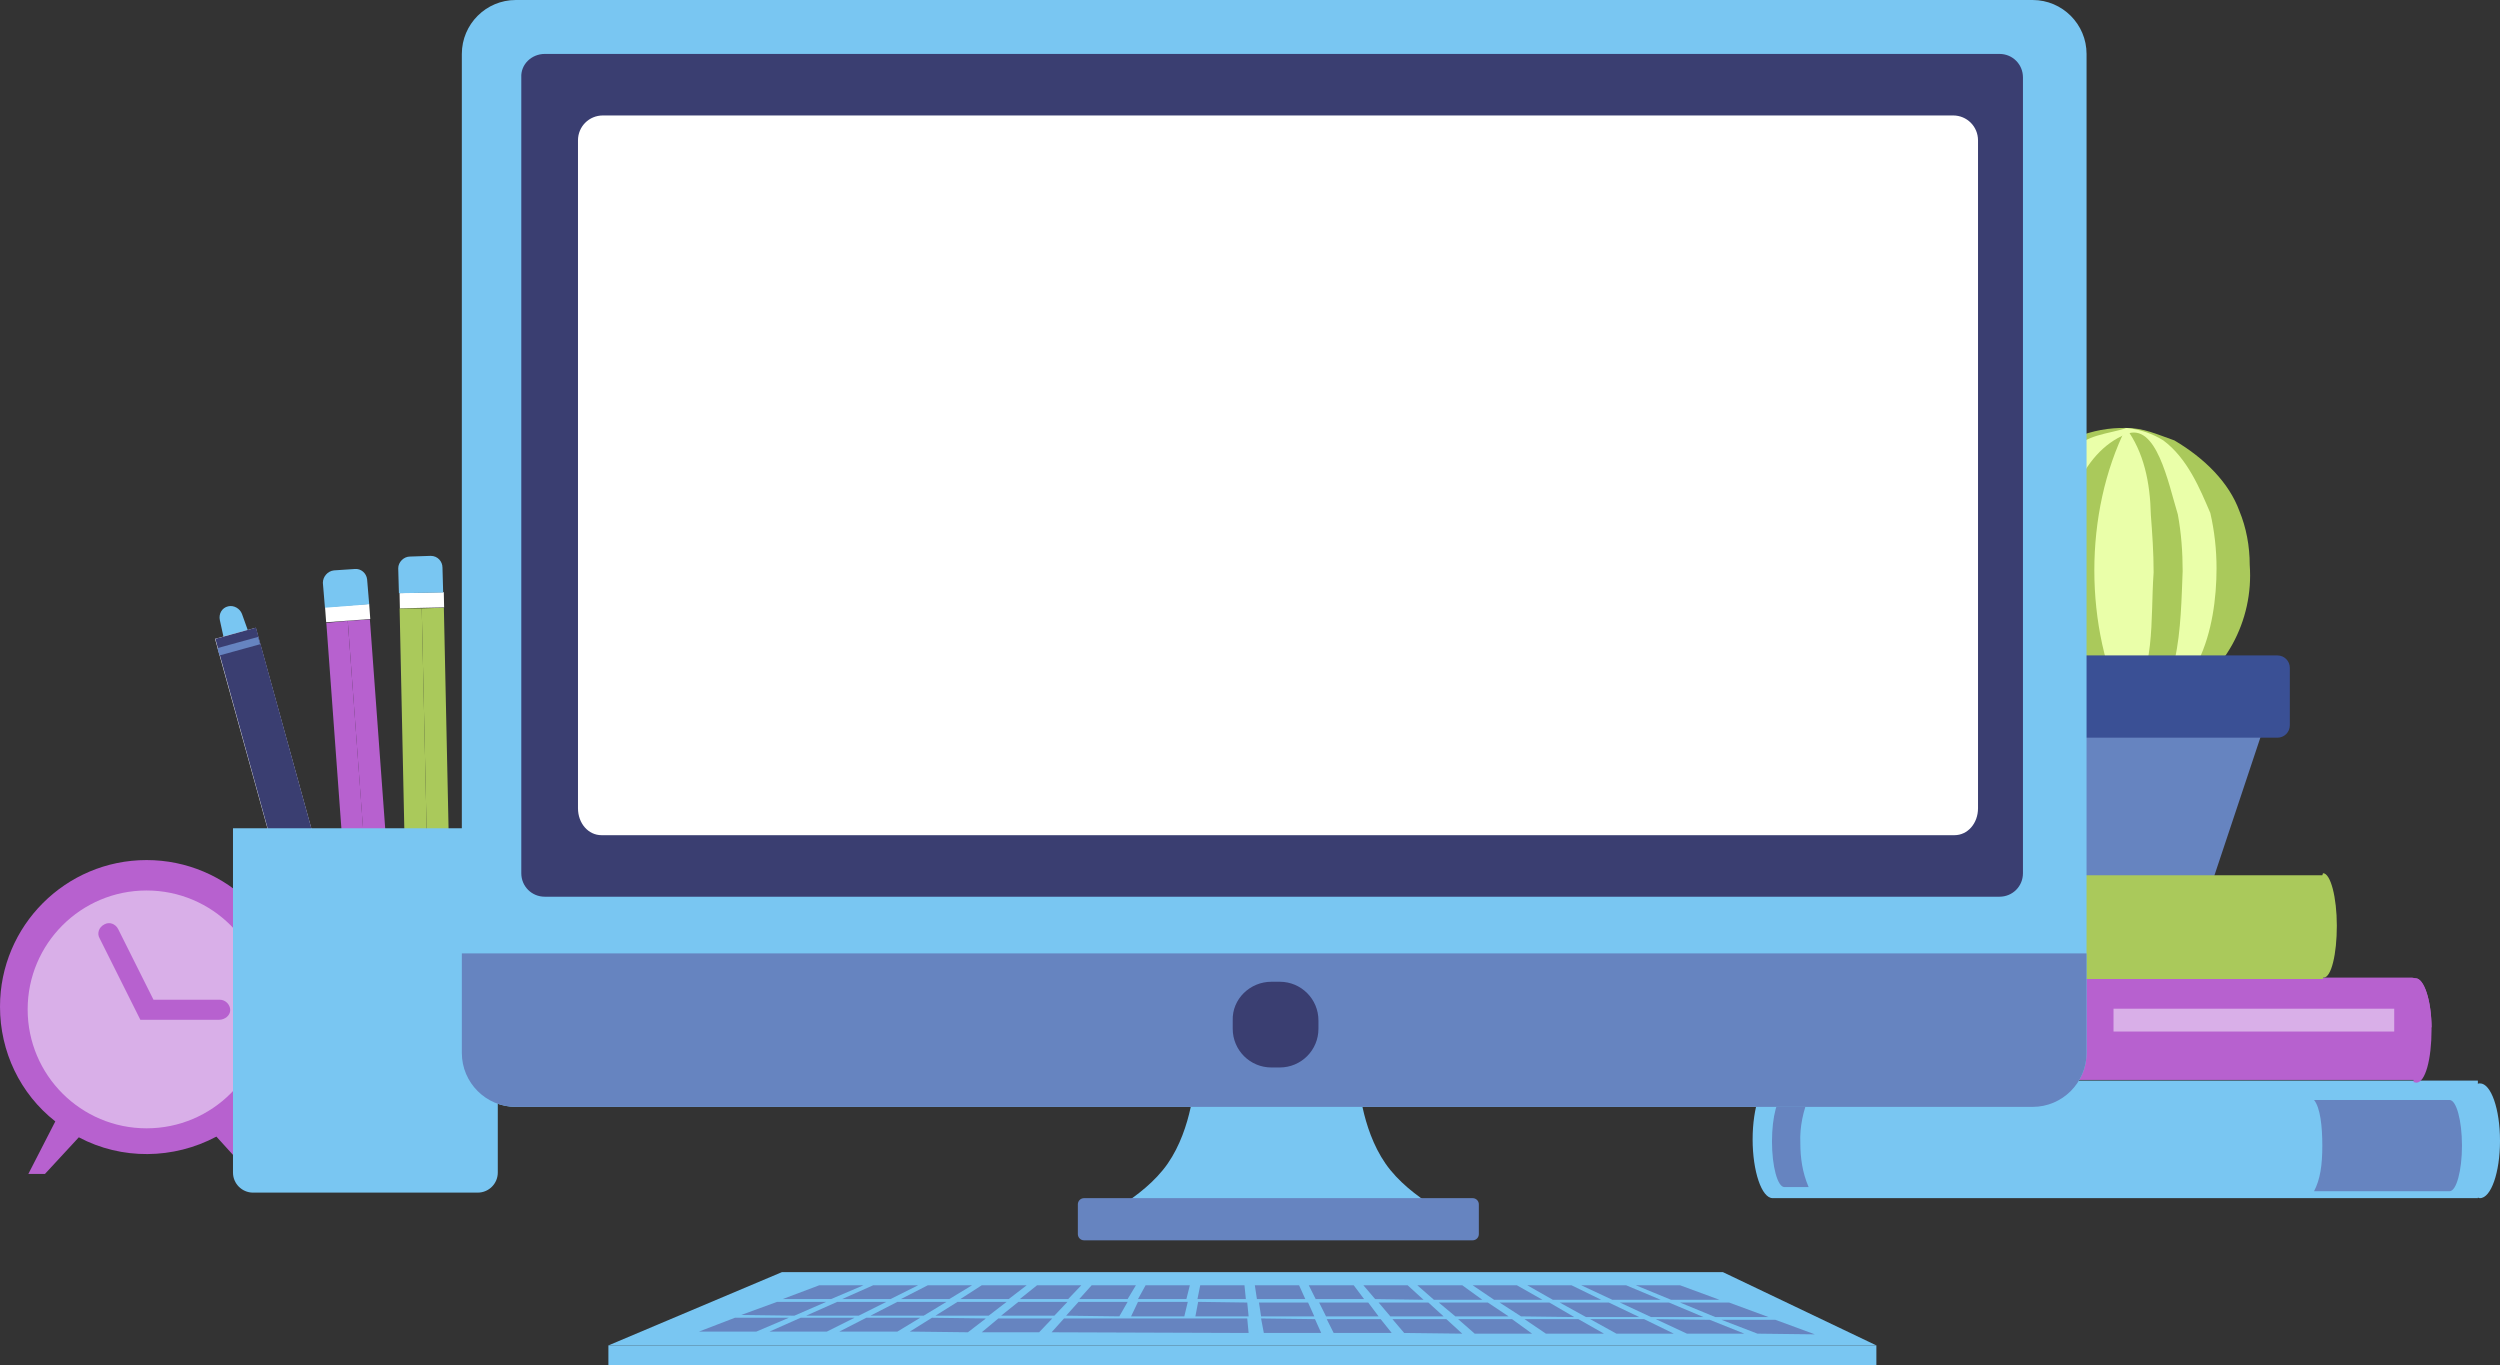 <?xml version="1.0" encoding="utf-8"?>
<!-- Generator: Adobe Illustrator 24.2.1, SVG Export Plug-In . SVG Version: 6.00 Build 0)  -->
<svg version="1.1" id="Ebene_1" xmlns="http://www.w3.org/2000/svg" xmlns:xlink="http://www.w3.org/1999/xlink" x="0px" y="0px"
	 viewBox="0 0 361.6 197.5" style="enable-background:new 0 0 361.6 197.5;" xml:space="preserve">
<rect x="0" y="0" width="361.6" height="197.5" fill="#333333" stroke="none"/>
<style type="text/css">
	.st0{fill:#B761CF;}
	.st1{fill:#D9AFE8;}
	.st2{fill:#79C6F2;}
	.st3{fill:#3A3E71;}
	.st4{fill:#FFFFFF;}
	.st5{fill:#6684C0;}
	.st6{fill:#AAC95B;}
	.st7{fill:#EAFFA9;}
	.st8{fill:#3A5095;}
	.st9{fill:#C95843;}
</style>
<g id="OBJECTS">
	<path class="st0" d="M42.4,145.6c0-11.7-9.5-21.2-21.2-21.2S0,133.9,0,145.6c0,6.5,2.9,12.6,8,16.6l-3.9,7.6h2.4l4.9-5.3
		c6.2,3.3,13.7,3.2,19.9-0.1l5,5.5h2.4l-4-7.8C39.5,157.9,42.4,151.9,42.4,145.6z"/>
	<circle class="st1" cx="21.2" cy="146" r="17.2"/>
	<path class="st0" d="M31.7,147.5H20.3l-5.9-11.8c-0.4-0.7-0.1-1.6,0.7-2c0.7-0.4,1.6-0.1,2,0.7l5.1,10.2h9.6c0.8,0,1.5,0.7,1.5,1.5
		S32.5,147.5,31.7,147.5z"/>
	<path class="st2" d="M36.9,94.1L33,95.2l-1.2-5.5c-0.2-0.9,0.3-1.8,1.2-2l0,0c0.8-0.2,1.7,0.3,2,1.1L36.9,94.1z"/>
	<path class="st3" d="M54.2,166.6c0.6,2,1.2,3.5,1.5,3.4s0.1-1.7-0.4-3.7L54.2,166.6z"/>
	<path class="st4" d="M56.6,158.1c-1.7-3.9-3.1-7.9-4.3-12L37,90.8l-5.9,1.6l15.3,55.3c1.1,4.1,2,8.3,2.5,12.5l0.2,1.3
		c0,0.2,0.1,0.4,0.2,0.5l4.9,6.2c0.3,0.3,0.7,0.5,1.2,0.4l0,0c0.4-0.1,0.7-0.5,0.8-0.9l1-7.8c0-0.2,0-0.4-0.1-0.6L56.6,158.1z"/>
	<rect x="35.3" y="91" transform="matrix(0.964 -0.266 0.266 0.964 -27.086 14.068)" class="st3" width="6.1" height="31.9"/>
	<polygon class="st4" points="50.4,163.5 57,161.7 57.1,160.5 49.7,162.6 	"/>
	
		<rect x="47.7" y="135.6" transform="matrix(0.963 -0.271 0.271 0.963 -36.766 18.532)" class="st5" width="2.2" height="13.9"/>
	<rect x="48.6" y="142.3" transform="matrix(0.963 -0.271 0.271 0.963 -37.611 18.896)" class="st4" width="2.2" height="7"/>
	
		<rect x="39.5" y="121.8" transform="matrix(0.964 -0.266 0.266 0.964 -31.034 15.741)" class="st5" width="6.1" height="1.1"/>
	
		<rect x="31.5" y="92.9" transform="matrix(0.964 -0.266 0.266 0.964 -23.63 12.569)" class="st5" width="6.1" height="1.1"/>
	<polygon class="st0" points="50.3,89.8 55.3,158 58.3,155.1 53.5,89.6 	"/>
	<polygon class="st0" points="47.2,90.1 52,155.6 55.3,157.5 50.3,89.8 	"/>
	<path class="st4" d="M56.5,156.1c-0.4-0.7-1.3-1-2-0.6c-0.3,0.2-0.6,0.5-0.7,0.8c-0.4-0.6-1.2-0.9-1.9-0.8l2.4,6.4l2.5-0.2l1.5-6.7
		C57.6,155.1,56.9,155.5,56.5,156.1z"/>
	<path class="st3" d="M55.6,161.8c-0.4,0-0.8,0.1-1.2,0.2l1.2,3.3c0,0.1,0.1,0.2,0.3,0.2l0,0c0.1,0,0.2-0.1,0.2-0.2l0.7-3.4
		C56.4,161.8,56,161.8,55.6,161.8z"/>
	
		<rect x="47.1" y="87.6" transform="matrix(0.997 -7.306810e-02 7.306810e-02 0.997 -6.346 3.912)" class="st4" width="6.4" height="2.2"/>
	<path class="st2" d="M51.3,82.3l-3,0.2c-0.9,0.1-1.6,0.9-1.6,1.8l0,0l0.3,3.6l6.4-0.5l-0.3-3.6C53,82.9,52.2,82.2,51.3,82.3z"/>
	<polygon class="st6" points="61,88 62.5,156.2 65.6,153.6 64.2,87.9 	"/>
	<polygon class="st6" points="57.8,88 59.2,153.7 62.5,155.8 61,88 	"/>
	<path class="st4" d="M63.8,154.5c-0.3-0.5-0.8-0.8-1.4-0.9c-0.6,0.1-1.1,0.4-1.3,0.9c-0.4-0.6-1.1-0.9-1.9-0.9l2.1,6.5l2.5-0.1
		l1.8-6.6C64.9,153.5,64.2,153.9,63.8,154.5z"/>
	<path class="st3" d="M62.5,160.1c-0.4,0-0.8,0.1-1.2,0.1l1.1,3.3c0,0.1,0.1,0.2,0.3,0.2l0,0c0.1,0,0.2-0.1,0.2-0.2l0.9-3.4
		C63.4,160.1,63,160.1,62.5,160.1z"/>
	
		<rect x="57.8" y="85.7" transform="matrix(1 -2.146460e-02 2.146460e-02 1 -1.849 1.329)" class="st4" width="6.4" height="2.2"/>
	<path class="st2" d="M62.3,80.4l-3,0.1c-0.9,0-1.7,0.8-1.7,1.7l0,0l0.1,3.6l6.4-0.1L64,82.1C64,81.2,63.3,80.4,62.3,80.4z"/>
	<path class="st2" d="M33.7,119.8H72l0,0v49.8c0,1.6-1.3,2.9-2.9,2.9H36.6c-1.6,0-2.9-1.3-2.9-2.9C33.7,169.6,33.7,119.8,33.7,119.8
		z"/>
	<path class="st6" d="M325.4,81.7c0.6,8.1-3.6,15.9-10.9,19.7c-4.4,2.6-9.6,1.8-14,0c-3.2-1.6-5.9-4-7.9-7
		c-2.6-5.3-4.4-9.6-3.5-15.8c0.9-4.4,1.8-8.8,5.3-11.4c3.5-3.5,8.2-5.4,13.1-5.3c2.6,0,4.4,0.9,7,1.8c4.4,2.6,7.9,6.1,9.4,10.2
		C324.9,76.3,325.4,79,325.4,81.7z"/>
	<path class="st7" d="M320.6,82.2c0,8.6-2.6,20-13.1,20.9c-4.1,0-7.9-2.4-9.6-6.1c-0.9-3.5-2.6-6.1-3.5-9.6c0-5.3-0.9-11.4,1.8-16.7
		c0.8-1.9,2-3.7,3.5-5.3c1.8-2.6,5.3-2.6,7.9-3.5c1.9,0.2,3.7,0.8,5.3,1.8c3.5,2.6,5.3,7,6.8,10.5C320.3,76.8,320.6,79.5,320.6,82.2
		z"/>
	<path class="st6" d="M315.7,82.6c-0.3,7.3-0.3,20.5-7.3,18.8c-13.1-3.5-14-33.3-0.9-38.6c4.4-1.8,6.1,7,7.5,11.6
		C315.5,77.1,315.7,79.9,315.7,82.6z"/>
	<path class="st7" d="M311.5,82.8c-0.5,7.1,0.4,14.2-4,20.3c-6.1-12.3-6.1-28.9,0-41.2c2.6,3.5,3.5,7.9,3.6,12.6
		C311.3,77.1,311.5,79.9,311.5,82.8z"/>
	<path class="st5" d="M286.2,98.6L295,128c0,0,3.5,2.6,11.2,2.8c4.5,0.1,9-0.5,13.3-1.8l9.8-29.4L286.2,98.6z"/>
	<path class="st8" d="M285.8,94.8h43.6c1,0,1.8,0.8,1.8,1.8v8.3c0,1-0.8,1.8-1.8,1.8h-43.6c-1,0-1.8-0.8-1.8-1.8v-8.3
		C284,95.5,284.8,94.8,285.8,94.8z"/>
	<path class="st2" d="M358.7,156.7c-0.1,0-0.3,0-0.3,0.1v-0.5h-102c-1.6,0-2.9,3.9-2.9,8.5s1.3,8.5,2.9,8.5h102v-0.1
		c0,0,0.1,0.1,0.3,0.1c1.6,0,2.9-3.7,2.9-8.3S360.3,156.7,358.7,156.7z"/>
	<path class="st5" d="M354.3,159.1h-19.6c0.9,1.1,1.2,3.8,1.2,6.6s-0.3,4.9-1.2,6.6h19.6c1,0,1.8-3,1.8-6.6S355.3,159.1,354.3,159.1
		z"/>
	<path class="st5" d="M260.4,165.3c-0.1-2.3,0.4-4.6,1.3-6.8h-3.6c-1,0-1.8,3-1.8,6.6s0.8,6.6,1.8,6.6h3.5
		C260.7,169.6,260.4,167.5,260.4,165.3z"/>
	<path class="st0" d="M349.4,141.5c-0.1,0-0.5-0.1-0.5-0.1h-80.8c-1.3,0-2.3,3.2-2.3,7.4s1,7.4,2.3,7.4h81v0.3c0,0,0.3,0.1,0.4,0.1
		c1.3,0,2.2-3.4,2.2-7.7S350.6,141.5,349.4,141.5z"/>
	<path class="st0" d="M349.4,141.5h-81.2c-1.3,0-2.3,3.3-2.3,7.1h85.8C351.7,144.8,350.6,141.5,349.4,141.5z"/>
	<path class="st9" d="M270.5,149.1c-0.1-2.2,0.4-4.5,1.4-6.5h-1.6c-1,0-1.8,3-1.8,6.6s0.8,6.6,1.8,6.6h1.7
		C271.2,154.6,270.5,152,270.5,149.1z"/>
	<rect x="305.7" y="145.9" class="st1" width="40.6" height="3.3"/>
	<path class="st6" d="M336,126.3L336,126.3l-0.1,0.3h-60.4v-0.2c-1.6,0-1.9,3.4-1.9,7.5s0.3,7.4,1.9,7.5v0.2H336v-0.2h0.1
		c1.1,0,1.9-3.4,1.9-7.5S337.1,126.3,336,126.3z"/>
	<path class="st2" d="M200.4,168.3c-3.6-5.2-3.9-12.2-3.9-12.2h-23.7c0,0-0.3,7-3.9,12.2s-11,8.4-11,8.4h53.6
		C211.4,176.7,204,173.5,200.4,168.3z"/>
	<path class="st2" d="M74.6,0H294c4.3,0,7.8,3.5,7.8,7.8v144.5c0,4.3-3.5,7.8-7.8,7.8H74.6c-4.3,0-7.8-3.5-7.8-7.8V7.8
		C66.8,3.5,70.3,0,74.6,0z"/>
	<path class="st5" d="M66.8,137.9v14.4c0,4.3,3.5,7.8,7.8,7.8l0,0H294c4.3,0,7.8-3.5,7.8-7.8v-14.4H66.8z"/>
	<path class="st5" d="M156.8,173.3H213c0.5,0,0.9,0.4,0.9,0.9v4.3c0,0.5-0.4,0.9-0.9,0.9h-56.2c-0.5,0-0.9-0.4-0.9-0.9v-4.3
		C155.9,173.7,156.3,173.3,156.8,173.3z"/>
	<path class="st3" d="M78.8,7.8h210.4c1.9,0,3.4,1.5,3.4,3.4v115.1c0,1.9-1.5,3.4-3.4,3.4H78.8c-1.9,0-3.4-1.5-3.4-3.4V11.2
		C75.3,9.3,76.9,7.8,78.8,7.8z"/>
	<path class="st4" d="M87.2,16.7c-2,0-3.6,1.6-3.6,3.6v96.6c0,2.2,1.5,3.9,3.4,3.9l0,0h195.7c1.9,0,3.4-1.7,3.4-3.9l0,0V20.3
		c0-2-1.6-3.6-3.6-3.6H87.2z"/>
	<polygon class="st2" points="113.1,184 249.2,184 271.4,194.6 88,194.6 	"/>
	<rect x="88" y="194.6" class="st2" width="183.4" height="2.9"/>
	<path class="st3" d="M183.9,142h1.2c3.1,0,5.6,2.5,5.6,5.6v1.2c0,3.1-2.5,5.6-5.6,5.6h-1.2c-3.1,0-5.6-2.5-5.6-5.6v-1.2
		C178.2,144.5,180.8,142,183.9,142z"/>
	<polygon class="st5" points="128.8,187.9 121.8,187.9 126.3,185.9 132.8,185.9 	"/>
	<polygon class="st5" points="120.2,187.9 113.2,187.9 118.5,185.9 124.9,185.9 	"/>
	<polygon class="st5" points="145.9,187.9 138.9,187.9 142,185.9 148.5,185.9 	"/>
	<polygon class="st5" points="137.3,187.9 130.3,187.9 134.2,185.9 140.6,185.9 	"/>
	<polygon class="st5" points="163.1,187.9 156.1,187.9 157.9,185.9 164.3,185.9 	"/>
	<polygon class="st5" points="154.5,187.9 147.5,187.9 150,185.9 156.4,185.9 	"/>
	<polygon class="st5" points="180.2,187.9 173.2,187.9 173.6,185.9 180,185.9 	"/>
	<polygon class="st5" points="171.6,187.9 164.6,187.9 165.7,185.9 172.1,185.9 	"/>
	<polygon class="st5" points="197.3,187.9 190.3,187.9 189.3,185.9 195.8,185.9 	"/>
	<polygon class="st5" points="188.8,187.9 181.8,187.9 181.5,185.9 187.9,185.9 	"/>
	<polygon class="st5" points="214.4,188 207.4,188 205,185.9 211.5,185.9 	"/>
	<polygon class="st5" points="205.9,188 198.9,187.9 197.2,185.9 203.6,185.9 	"/>
	<polygon class="st5" points="231.6,188 224.6,188 220.9,185.9 227.3,185.9 	"/>
	<polygon class="st5" points="223.1,188 216.1,188 213,185.9 219.4,185.9 	"/>
	<polygon class="st5" points="248.7,188 241.7,188 236.6,185.9 243,185.9 	"/>
	<polygon class="st5" points="240.2,188 233.2,188 228.7,185.9 235.2,185.9 	"/>
	<polygon class="st5" points="124.2,190.3 116.6,190.3 121.1,188.3 128.2,188.3 	"/>
	<polygon class="st5" points="114.9,190.3 107.2,190.2 112.4,188.3 119.5,188.3 	"/>
	<polygon class="st5" points="143,190.3 135.3,190.3 138.5,188.3 145.6,188.3 	"/>
	<polygon class="st5" points="133.6,190.3 125.9,190.3 129.8,188.3 136.9,188.3 	"/>
	<polygon class="st5" points="161.9,190.4 154.2,190.3 156,188.3 163.1,188.3 	"/>
	<polygon class="st5" points="152.5,190.3 144.8,190.3 147.3,188.3 154.4,188.3 	"/>
	<polygon class="st5" points="180.6,190.4 172.9,190.4 173.3,188.3 180.4,188.4 	"/>
	<polygon class="st5" points="171.3,190.4 163.6,190.4 164.6,188.3 171.8,188.3 	"/>
	<polygon class="st5" points="199.4,190.4 191.8,190.4 190.8,188.4 197.9,188.4 	"/>
	<polygon class="st5" points="190.1,190.4 182.4,190.4 182.1,188.4 189.2,188.4 	"/>
	<polygon class="st5" points="218.2,190.4 210.5,190.4 208.1,188.4 215.2,188.4 	"/>
	<polygon class="st5" points="208.8,190.4 201.1,190.4 199.4,188.4 206.6,188.4 	"/>
	<polygon class="st5" points="237.1,190.5 229.4,190.5 225.6,188.4 232.7,188.4 	"/>
	<polygon class="st5" points="227.7,190.5 220,190.4 216.9,188.4 224.1,188.4 	"/>
	<polygon class="st5" points="255.8,190.5 248.1,190.5 243,188.4 250.1,188.4 	"/>
	<polygon class="st5" points="246.4,190.5 238.8,190.5 234.3,188.4 241.4,188.4 	"/>
	<polygon class="st5" points="119.6,192.6 111.3,192.6 115.8,190.6 123.6,190.6 	"/>
	<polygon class="st5" points="109.4,192.6 101.1,192.6 106.3,190.6 114.1,190.6 	"/>
	<polygon class="st5" points="140,192.7 131.6,192.6 134.8,190.6 142.6,190.7 	"/>
	<polygon class="st5" points="129.8,192.6 121.4,192.6 125.3,190.6 133.1,190.6 	"/>
	<polygon class="st5" points="180.6,192.8 152.1,192.7 153.9,190.7 180.4,190.7 	"/>
	<polygon class="st5" points="150.3,192.7 142,192.7 144.4,190.7 152.2,190.7 	"/>
	<polygon class="st5" points="201.3,192.8 192.9,192.8 191.9,190.8 199.7,190.8 	"/>
	<polygon class="st5" points="191.1,192.8 182.8,192.8 182.4,190.7 190.2,190.8 	"/>
	<polygon class="st5" points="221.6,192.9 213.3,192.9 210.9,190.8 218.7,190.8 	"/>
	<polygon class="st5" points="211.5,192.9 203.1,192.8 201.4,190.8 209.2,190.8 	"/>
	<polygon class="st5" points="242.1,192.9 233.8,192.9 230,190.8 237.8,190.8 	"/>
	<polygon class="st5" points="232,192.9 223.6,192.9 220.5,190.8 228.3,190.8 	"/>
	<polygon class="st5" points="262.5,193 254.2,192.9 249,190.9 256.8,190.9 	"/>
	<polygon class="st5" points="252.3,192.9 244,192.9 239.5,190.8 247.3,190.9 	"/>
</g>
</svg>
